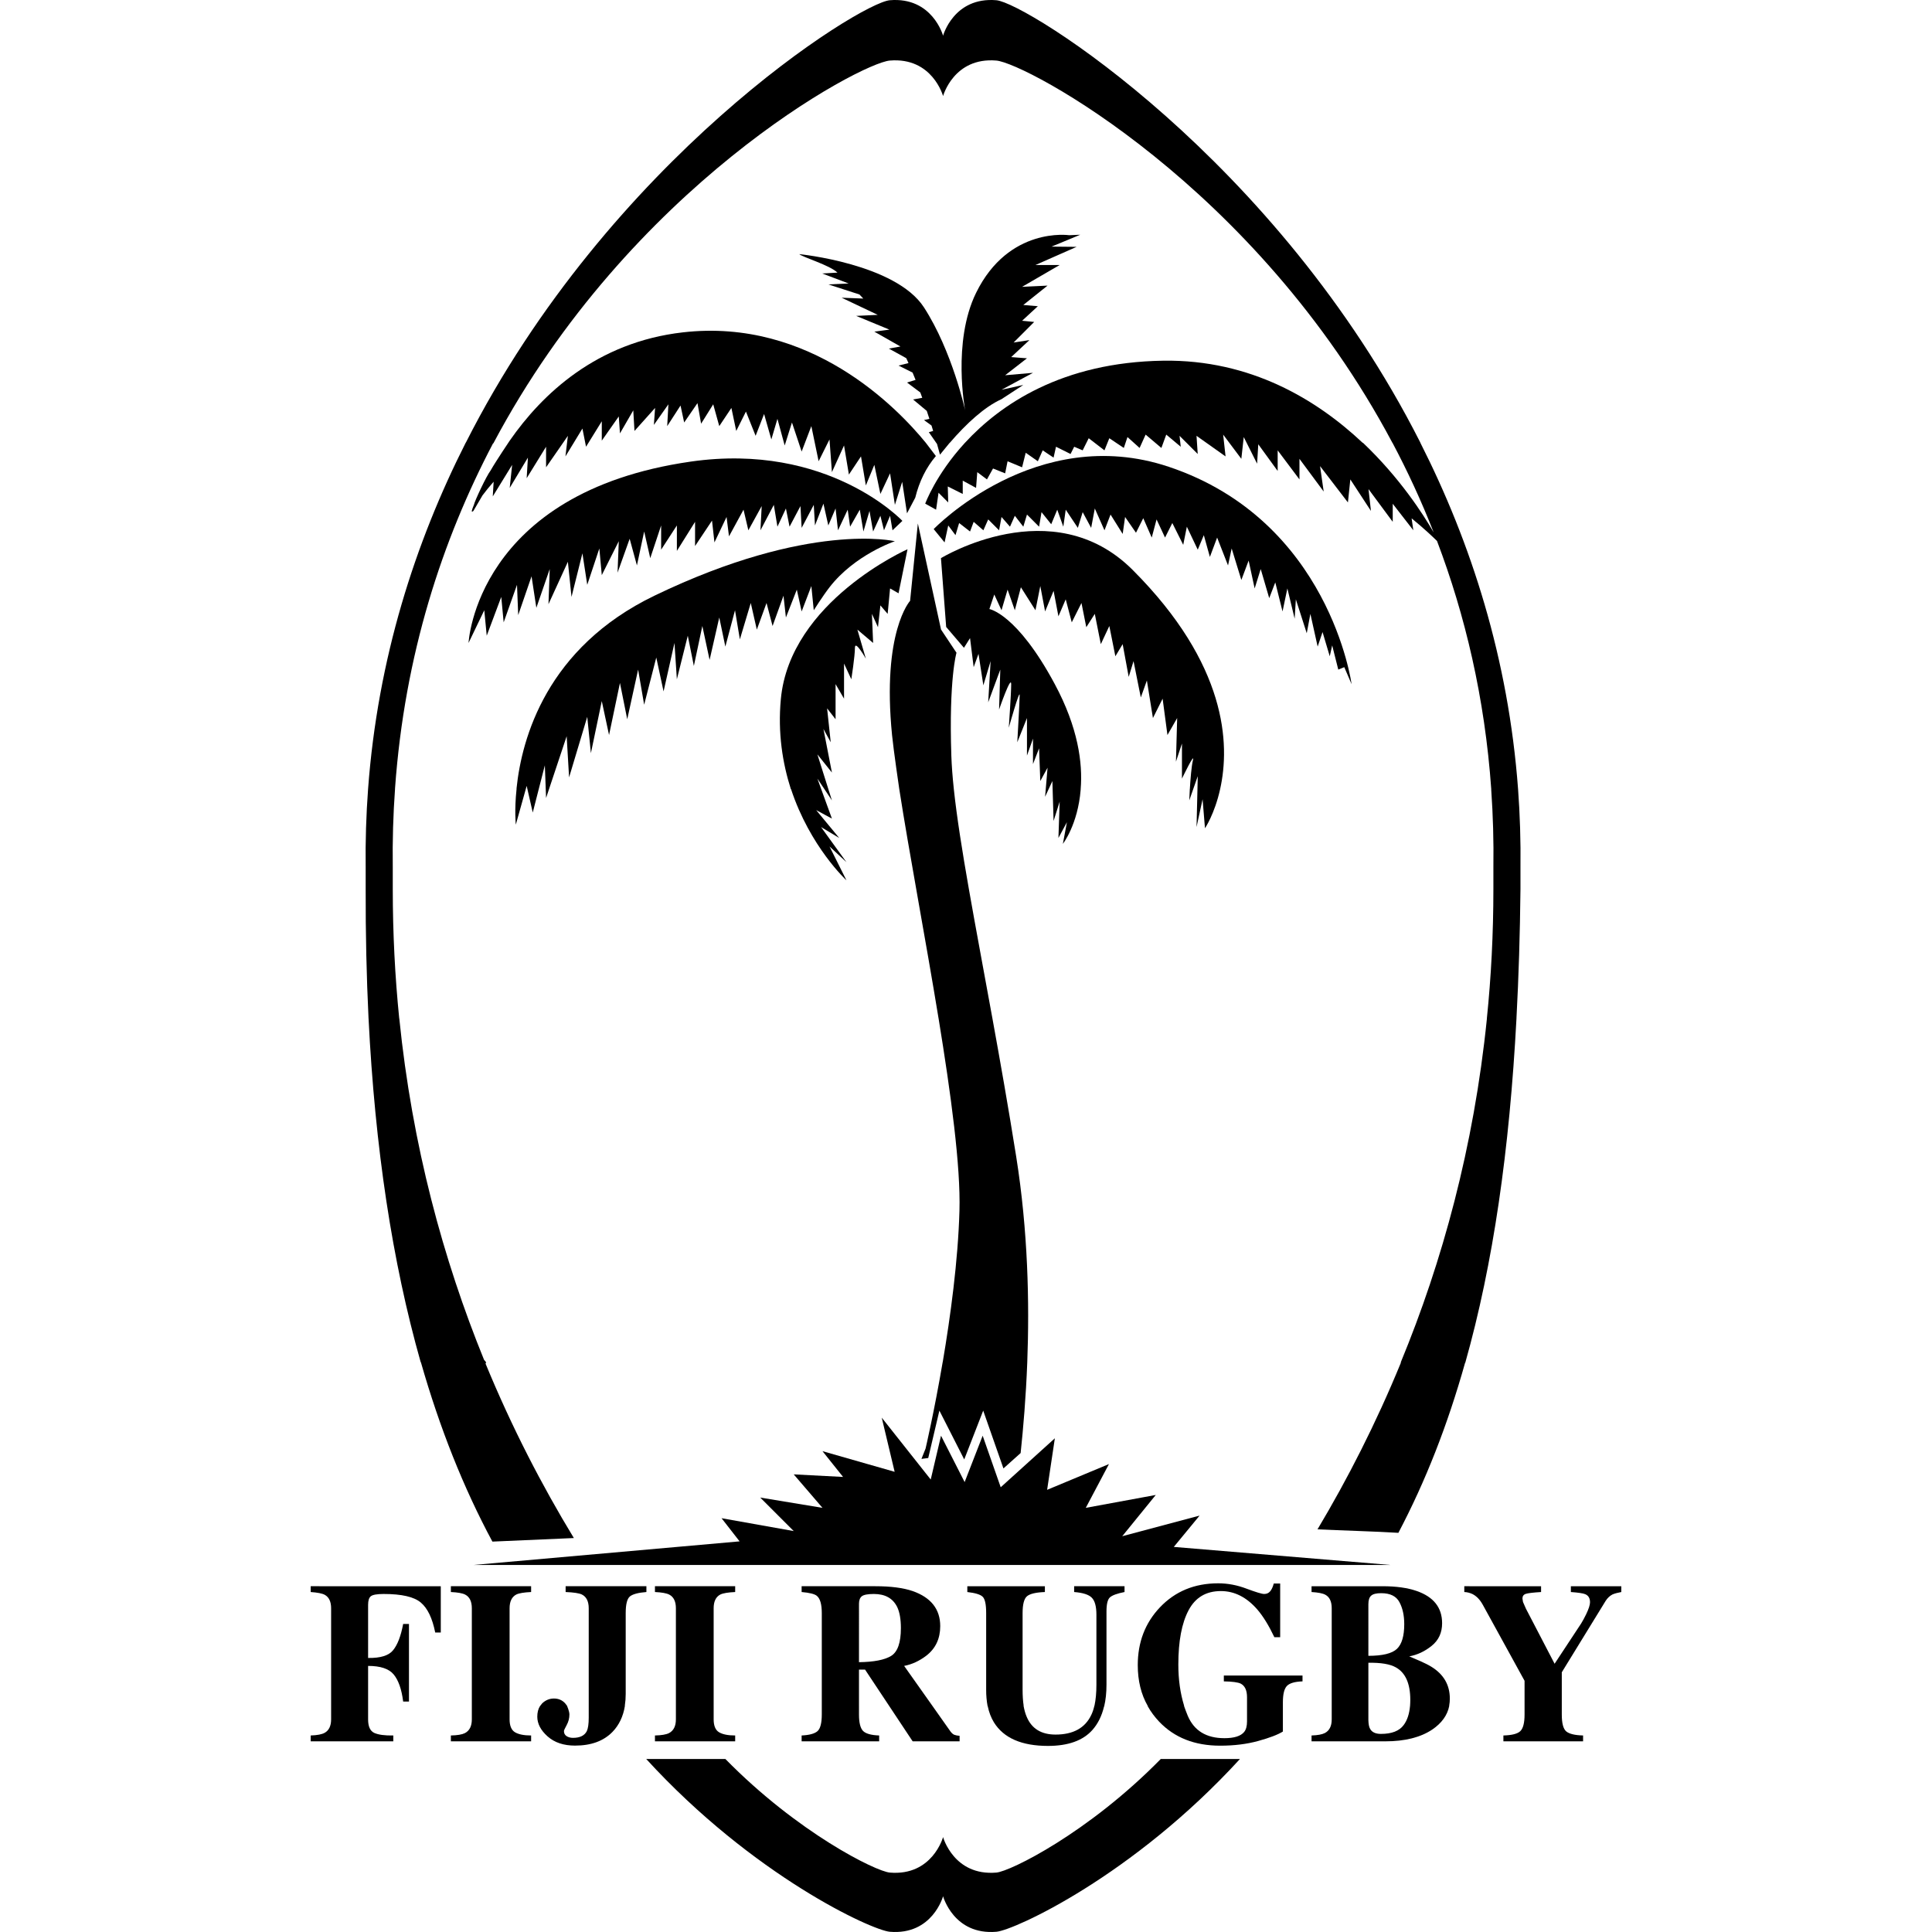 <?xml version="1.0" encoding="UTF-8"?>
<!-- Generator: Adobe Illustrator 15.1.0, SVG Export Plug-In  -->
<!DOCTYPE svg PUBLIC "-//W3C//DTD SVG 1.1//EN" "http://www.w3.org/Graphics/SVG/1.1/DTD/svg11.dtd">
<svg version="1.1" xmlns="http://www.w3.org/2000/svg" xmlns:xlink="http://www.w3.org/1999/xlink" xmlns:a="http://ns.adobe.com/AdobeSVGViewerExtensions/3.0/" x="0px" y="0px" width="1000px" height="1000px" viewBox="-160.814 0 1000 1000" overflow="visible" enable-background="new -160.814 0 1000 1000" xml:space="preserve">
<defs>
</defs>
<path fill-rule="evenodd" clip-rule="evenodd" d="M354.889,969.247c-22.051,1.844-27.569-18.383-27.569-18.383  s-5.518,20.227-27.558,18.383c-7.262-0.613-47.668-20.599-85.133-58.805h-40.97c55.425,60.561,116.844,88.674,126.104,89.439  c22.04,1.844,27.558-18.383,27.558-18.383s5.518,20.227,27.569,18.383c9.272-0.766,70.688-28.879,126.101-89.439h-40.986  C402.537,948.648,362.146,968.633,354.889,969.247z"/>
<path fill-rule="evenodd" clip-rule="evenodd" d="M283.796,864.179h3.138l12.53,18.874l12.111,18.253h24.299v-2.851  c-1.075-0.081-1.985-0.25-2.727-0.524c-0.725-0.306-1.43-0.934-2.086-1.86l-9.188-13.018l-14.705-20.782  c4.056-0.782,7.898-2.555,11.547-5.35c4.745-3.705,7.133-8.789,7.133-15.24c0-8.749-4.757-14.807-14.274-18.149  c-4.914-1.676-11.334-2.506-19.261-2.506h-38.207v3.005c4.056,0.354,6.667,1.008,7.818,1.926c1.756,1.385,2.618,4.39,2.618,8.989  v48.107v4.382c-0.008,4.407-0.745,7.282-2.203,8.596c-1.47,1.305-4.213,2.062-8.233,2.247v3.028h40.128v-3.028  c-4.181-0.146-6.956-0.942-8.354-2.36c-1.398-1.482-2.086-4.31-2.086-8.482v-4.382V864.179z M283.796,830.129  c0-1.812,0.479-3.109,1.446-3.892c1.007-0.797,3.098-1.199,6.259-1.199c5.836,0,9.868,2.255,12.079,6.774  c1.269,2.658,1.905,6.299,1.905,10.906c0,7.508-1.676,12.293-5.047,14.379c-3.319,2.047-8.873,3.142-16.643,3.246V830.129z"/>
<path fill-rule="evenodd" clip-rule="evenodd" d="M350.354,883.053h0.064c0.653,3.19,1.732,5.978,3.19,8.386  c5.034,8.168,14.387,12.244,28.041,12.244c10.432-0.016,18.076-2.763,22.966-8.249c2.844-3.206,4.857-7.25,6.042-12.22l0.048,0.008  c0.797-3.326,1.192-7.057,1.192-11.164v-37.981c0-3.827,0.612-6.26,1.812-7.314c1.248-1.08,3.753-1.99,7.532-2.731v-3.005h-26.084  v3.005c4.567,0.354,7.612,1.346,9.159,2.956c1.57,1.604,2.368,4.52,2.368,8.781v36.29c0,4.115-0.322,7.636-0.999,10.793h-0.04  c-0.419,1.821-0.95,3.432-1.627,4.818c-3.215,6.766-9.377,10.142-18.487,10.142c-7.354,0-12.325-3.045-14.911-9.151  c-0.717-1.635-1.256-3.625-1.619-5.606v-0.354c-0.346-2.328-0.523-5.011-0.523-8.015v-39.738c0-4.566,0.766-7.491,2.312-8.765  c1.554-1.272,4.632-1.98,9.223-2.15v-3.005H339.87v3.005c4.148,0.476,6.783,1.281,7.95,2.449c1.204,1.16,1.801,3.972,1.801,8.466  v39.738C349.621,877.616,349.854,880.331,350.354,883.053z"/>
<polygon fill-rule="evenodd" clip-rule="evenodd" points="446.737,800.678 460.085,784.479 420.058,795.144 437.409,773.79   401.184,780.459 413.179,757.799 381.175,771.131 385.178,744.452 357.153,769.802 347.812,743.115 338.48,767.127 326.256,743.115   320.928,765.798 295.573,733.778 302.251,761.803 264.902,751.122 275.56,764.461 250.016,763.132 264.902,780.459 232.676,775.135   250.016,792.478 212.654,785.817 222.003,797.811 84.179,810.031 559.006,810.031 "/>
<path fill-rule="evenodd" clip-rule="evenodd" d="M208.571,832.45c0-3.545,1.147-5.938,3.476-7.138  c1.397-0.685,3.955-1.111,7.665-1.281v-3.005h-41.525v3.005c3.544,0.17,6.029,0.612,7.423,1.346c2.276,1.2,3.419,3.553,3.419,7.073  v50.604v6.88c0,3.512-1.208,5.88-3.592,7.129c-1.471,0.732-3.899,1.144-7.25,1.216v3.028h41.525v-3.028  c-3.709,0-6.497-0.563-8.357-1.676c-1.861-1.119-2.783-3.359-2.783-6.669v-6.88V832.45z"/>
<path fill-rule="evenodd" clip-rule="evenodd" d="M72.559,824.031c3.556,0.17,6.042,0.612,7.431,1.346  c2.275,1.2,3.416,3.553,3.416,7.073v50.604v6.88c0,3.512-1.204,5.88-3.593,7.129c-1.47,0.732-3.891,1.144-7.254,1.216v3.028h41.534  v-3.028c-3.713,0-6.5-0.563-8.361-1.676c-1.849-1.119-2.783-3.359-2.783-6.669v-6.88V832.45c0-3.545,1.164-5.938,3.48-7.138  c1.397-0.685,3.951-1.111,7.665-1.281v-3.005H72.559V824.031z"/>
<path fill-rule="evenodd" clip-rule="evenodd" d="M173.763,821.026h-41.808v3.005c4.185,0.17,6.979,0.597,8.406,1.281  c2.348,1.168,3.548,3.544,3.548,7.138v50.604v6.033c0,3.238-0.338,5.551-0.999,6.96c-1.196,2.312-3.577,3.464-7.129,3.464  c-1.309,0-2.428-0.298-3.379-0.918c-0.878-0.588-1.317-1.458-1.317-2.618c0-0.314,0.456-1.337,1.402-3.061  c0.955-1.741,1.426-3.585,1.426-5.526c0-1.668-1.261-4.52-1.261-4.52l-0.991-1.281c-1.51-1.618-3.415-2.433-5.748-2.433  c-2.312,0-4.333,0.839-6.078,2.481l-1.087,1.378h-0.032c-0.958,1.498-1.43,3.343-1.43,5.542c0,3.633,1.776,7.04,5.333,10.206  c3.593,3.19,8.317,4.761,14.206,4.761c8.321,0,14.762-2.36,19.37-7.08c3.415-3.513,5.562-8.064,6.424-13.389l-0.016-0.298  c0.293-1.869,0.447-3.875,0.447-5.985v-41.824c0-4.566,0.717-7.435,2.187-8.643c1.479-1.192,4.326-1.942,8.527-2.272V821.026z"/>
<path fill-rule="evenodd" clip-rule="evenodd" d="M0,824.031c3.556,0.25,5.997,0.733,7.313,1.459  c2.163,1.216,3.259,3.528,3.259,6.96v50.604v6.88c0,3.391-1.116,5.719-3.315,6.951c-1.441,0.813-3.842,1.281-7.257,1.394v3.028  h42.757v-3.028c-4.422,0.081-7.708-0.362-9.859-1.329c-2.135-1.007-3.182-3.343-3.182-7.016v-6.88v-20.782  c6.368,0,10.774,1.457,13.215,4.397c2.461,2.948,4.125,7.629,4.93,14.041h3.009v-40.141h-3.009  c-1.164,6.187-2.884,10.697-5.16,13.517c-2.239,2.828-6.585,4.181-12.985,4.068v-27.501c0-2.167,0.447-3.633,1.377-4.415  c0.967-0.797,3.186-1.199,6.666-1.199c9.364,0,15.785,1.474,19.265,4.462c3.48,2.933,5.957,8.097,7.423,15.482h2.888v-23.957H0  V824.031z"/>
<path fill-rule="evenodd" clip-rule="evenodd" d="M472.644,870.277c4.357,0.073,7.266,0.468,8.699,1.145  c2.199,1.119,3.303,3.479,3.303,7.088v4.544v7.975c0,2.441-0.515,4.262-1.514,5.454c-1.74,2.118-5.132,3.197-10.206,3.197  c-9.361,0-15.685-3.866-18.971-11.615c-0.701-1.676-1.346-3.456-1.894-5.011v-0.233c-1.974-6.437-2.972-13.51-2.972-21.258  c0-12.06,1.764-21.404,5.283-28.058c3.513-6.662,9.095-9.973,16.74-9.973c7.057,0,13.371,3.206,18.913,9.61  c2.981,3.479,5.913,8.24,8.765,14.266h3.013v-27.782h-3.311c-0.483,1.828-1.128,3.181-1.909,4.075  c-0.772,0.895-1.779,1.338-3.061,1.338c-1.201,0-4.246-0.927-9.11-2.739c-4.883-1.853-9.764-2.779-14.678-2.779  c-12.269,0-22.33,4.165-30.208,12.479c-7.637,8.071-11.438,18.035-11.438,29.86c0,8.056,1.732,15.185,5.203,21.194v0.169  c1.58,2.803,3.536,5.438,5.817,7.854c7.894,8.321,18.438,12.486,31.616,12.486c7.274,0,13.84-0.813,19.72-2.44  c5.873-1.619,10.118-3.238,12.761-4.874v-13.194v-1.941c0-4.1,0.66-6.879,1.974-8.354c1.353-1.515,4.076-2.344,8.184-2.481v-3.028  h-40.72V870.277z"/>
<path fill-rule="evenodd" clip-rule="evenodd" d="M652.264,821.026v3.005c3.818,0.282,6.307,0.646,7.41,1.112  c1.684,0.701,2.505,2.086,2.505,4.181c0,1.337-0.668,3.447-2.029,6.267c-0.895,1.837-1.756,3.416-2.546,4.696l-13.759,20.872  l-14.846-28.524l-1.507-3.439l-0.289-1.788c0-1.233,0.563-2.055,1.74-2.434c1.168-0.378,3.793-0.692,7.901-0.942v-3.005H597.1v3.005  c1.426,0.041,2.852,0.403,4.236,1.047c2.087,1.056,3.844,2.876,5.285,5.454l21.677,39.447v13.074v4.382  c0,4.326-0.733,7.186-2.198,8.596c-1.435,1.385-4.351,2.135-8.757,2.247v3.028h41.243v-3.028c-4.253-0.112-7.16-0.813-8.708-2.094  c-1.546-1.306-2.312-4.214-2.312-8.749v-4.382v-17.488l22.692-36.942c0.951-1.498,2.151-2.626,3.585-3.359  c1.104-0.467,2.618-0.878,4.527-1.232v-3.005H652.264z"/>
<path fill-rule="evenodd" clip-rule="evenodd" d="M580.103,862.73c-3.246-2.006-7.08-3.448-11.487-5.397  c4.197-0.773,8.048-2.586,11.608-5.453c3.601-2.893,5.396-6.8,5.396-11.713c0-8.088-4.405-13.654-13.234-16.699  c-4.665-1.619-10.553-2.441-17.617-2.441h-36.725v3.005c3.447,0.21,5.824,0.677,7.146,1.41c2.215,1.2,3.294,3.52,3.294,7.009v50.604  v6.88c0,3.472-1.184,5.84-3.528,7.064c-1.409,0.749-3.689,1.168-6.911,1.28v3.028h38.239c10.077,0,18.165-2.037,24.23-6.089  c4.93-3.336,7.854-7.476,8.78-12.164v-0.282c0.226-1.151,0.322-2.344,0.322-3.576C589.616,872.154,586.459,866.668,580.103,862.73z   M547.454,830.363c0-2.159,0.491-3.649,1.458-4.455c0.95-0.861,2.674-1.28,5.163-1.28c4.664,0,7.806,1.546,9.441,4.623  c1.675,3.11,2.505,6.904,2.505,11.424c0,6.121-1.265,10.375-3.777,12.768c-2.521,2.392-7.428,3.608-14.79,3.608V830.363z   M569.034,882.884L569.034,882.884c-0.37,4.196-1.449,7.523-3.311,9.996c-2.247,3.062-6.163,4.584-11.769,4.584  c-2.747,0-4.608-0.846-5.566-2.554c-0.588-0.959-0.878-2.481-0.935-4.575v-7.282v-22.41c6.452-0.104,11.205,0.677,14.218,2.385  c4.986,2.779,7.475,8.378,7.475,16.812C569.146,880.838,569.115,881.796,569.034,882.884z"/>
<path fill-rule="evenodd" clip-rule="evenodd" d="M111.792,406.78l3.146,13.787l6.259-24.444l0.637,16.917l10.653-31.972  l1.257,21.315l9.4-31.344l1.889,18.802l5.635-26.958l3.762,17.565l5.646-26.958l3.766,18.793l5.635-25.701l3.125,18.185  l6.275-24.444l3.773,17.548l5.639-25.084l1.245,18.806l5.651-22.555l3.142,15.66l4.39-20.683l3.757,17.553l5.003-21.951l3.15,15.056  l5.002-18.81l2.514,15.06l5.639-18.817l3.137,13.787l5.022-13.787l3.126,11.91l5.651-15.675l1.256,11.277l5.643-14.419l2.497,11.29  l5.022-13.154l1.252,12.53c0,0,4.705-7.467,8.177-11.93c13.13-16.917,33.82-23.799,33.82-23.799s-44.168-10.529-124.416,28.169  c-55.792,26.893-68.725,73.699-71.416,99.714v0.415c-1.184,10.992-0.391,18.407-0.391,18.407L111.792,406.78z"/>
<path fill-rule="evenodd" clip-rule="evenodd" d="M28.459,460.168c-0.065,23.062,0.431,45.312,1.478,66.924h0.008  c3.343,66.885,12.236,125.97,26.99,177.984h0.097c9.763,34.139,22.072,65.056,37.015,92.855l42.167-1.845  c-16.47-27.099-32.101-57.243-45.703-90.27l0.29-0.686l-1.088-1.328c-21.057-51.732-37.175-110.649-43.865-176.712h-0.033  c-2.171-21.581-3.335-43.886-3.335-66.924v-11.032c-0.197-14.021,0.222-27.658,1.164-40.704v-0.237  c4.926-69.374,24.46-128.718,50.741-178.706h0.157C165.236,96.164,284.484,32.623,299.762,31.346  c22.04-1.836,27.558,18.382,27.558,18.382s5.518-20.219,27.569-18.382c15.249,1.277,134.261,64.689,204.986,197.825h0.049  c7.75,14.612,14.942,30.067,21.322,46.383c-5.429-9.417-17.568-28.295-36.611-46.383h-0.169  c-23.684-22.293-57.951-43.104-103.062-42.476c-52.642,0.733-84.599,22.793-102.731,42.476l-0.173,0.177  c-15.031,16.441-20.424,31.344-20.424,31.344l5.627,3.125l1.272-8.772l5.011,5.022l-0.226-8.273l7.741,3.879v-6.896l6.899,3.758  l0.625-8.148l5.014,3.762l3.142-5.655l6.268,2.513l1.257-6.259l7.516,3.125l1.877-7.523l6.275,4.398l2.513-5.646l5.632,3.766  l1.256-5.635l7.532,3.75l1.885-3.75l4.382,1.869l3.134-6.275l8.145,6.275l2.521-6.275l7.507,5.031l1.894-5.639l6.274,5.639  l3.118-6.908l8.16,6.908l2.521-6.908l7.499,6.283l-0.62-5.651l9.408,9.401l-0.62-9.401l15.032,10.654l-1.249-11.286l9.409,12.542  l1.248-11.274l6.912,13.779l0.612-10.037l10.036,13.807v-10.665l11.278,15.047v-10.657l12.542,16.932l-1.885-13.167l14.427,18.81  l1.249-11.918l10.666,16.308l-1.258-11.29l12.535,16.933v-9.349l10.665,13.731l-0.887-6.187c6.533,5.341,11.004,9.619,13.139,11.712  c14.54,38.288,24.747,81.215,28.074,128.424v0.415c0.91,13.078,1.312,26.502,1.111,40.289v11.032  c0,23.135-1.169,45.533-3.368,66.924v0.274c-6.767,66.464-23.15,125.93-44.546,177.71v0.354  c-12.881,31.399-27.598,60.157-43.121,86.161c10.843,0.531,31.489,1.127,41.864,1.805c14.073-26.729,25.479-55.801,34.525-88.03  l0.089,0.008c14.46-51.232,22.885-109.933,26.51-178.282v-0.234c1.145-21.254,1.82-43.455,2.062-66.69v-11.032  c0.177-13.851-0.266-27.437-1.24-40.704c-5.01-67.577-24.344-127.533-50.58-179.261v-0.081  C500.031,82.336,370.38,1.412,354.889,0.119c-22.051-1.84-27.569,18.362-27.569,18.362s-5.518-20.203-27.558-18.362  c-15.511,1.293-145.11,82.193-219.45,228.971h-0.044C54.043,280.874,34.694,340.854,29.7,408.432  c-0.982,13.267-1.422,26.853-1.24,40.704V460.168z"/>
<path fill-rule="evenodd" clip-rule="evenodd" d="M89.846,315.863l1.272,13.175l7.52-20.07l1.245,13.155l6.903-19.43l0.625,15.68  l6.907-20.07l2.485,16.3l6.924-20.062l-0.648,18.186l10.041-21.943L135,308.967l5.643-22.575l2.501,16.3l6.259-18.81l1.265,13.799  l8.792-17.548l-0.632,16.284l6.267-17.544l3.758,13.794l3.75-17.561l3.15,13.799l5.634-16.933v12.535l8.148-12.535v13.175  l9.413-15.047v12.526l8.772-13.159l1.265,11.282l6.263-13.167l1.261,10.033l7.52-13.799l2.505,10.666l6.899-12.535l-0.641,12.535  l6.916-13.159l1.876,11.29l4.39-9.421l1.877,9.421l5.643-10.666l0.62,11.27l6.275-11.894l0.621,10.649l4.382-11.281l2.525,11.281  l3.758-8.78l1.257,11.29l5.019-10.666l1.24,8.797l5.019-8.797l1.885,11.29l3.138-10.649l1.877,10.649l3.766-8.144l1.869,7.52  l3.138-7.52l1.261,7.52l5.115-4.878c0,0-38.42-40.925-109.602-30.675C85.516,254.94,81.706,332.787,81.706,332.787L89.846,315.863z"/>
<path fill-rule="evenodd" clip-rule="evenodd" d="M294.876,313.35l3.758,4.39l1.249-13.163l4.39,2.505l4.644-22.801  c0,0-60.875,26.905-65.567,77.585c-1.639,17.549,0.89,33.108,5.172,46.564h0.097c9.819,29.841,28.697,47.241,28.697,47.241  l-8.772-17.545l8.772,8.144l-13.163-18.189l9.401,5.639l-11.918-14.407l8.152,4.39l-5.55-15.273l-1.969-5.425l3.617,5.425  l3.903,5.86l-1.853-5.86l-5.667-17.959l7.52,9.401l-4.394-22.567l3.773,6.891l-1.88-17.557l4.39,5.643V354.11l4.382,7.528v-18.185  l3.77,8.14c0,0,1.869-11.91,1.869-16.3c0-4.37,5.651,5.639,5.651,5.639l-4.382-15.04l8.144,6.896l-0.625-15.047l3.138,6.899  L294.876,313.35z"/>
<path fill-rule="evenodd" clip-rule="evenodd" d="M458.514,428.083l3.126-14.416l1.24,15.04c0,0,4.971-7.334,7.846-20.259v-0.017  c5.181-23.224,3.666-64.467-45.312-113.469c-41.478-41.478-99.19-6.058-99.19-6.058l2.698,35.609l9.204,10.778l3.149-5.011  l1.881,15.04l2.502-6.884l2.513,16.292l3.754-12.53l-1.249,21.322l6.26-16.94l-0.629,20.691c0,0,6.268-18.186,6.268-13.163  c0,5.006-1.249,22.563-1.249,22.563s5.639-20.066,5.639-16.925c0,3.134-1.231,24.448-1.231,24.448l5.01-12.542v19.438l3.117-8.781  v13.179l3.15-8.164l0.628,16.937l3.762-6.896l-1.273,15.047l3.771-8.152l0.62,20.687l3.149-10.021l-0.637,18.793l4.39-8.14  l-2.094,11.205c0,0,7.757-9.9,9.216-28.101v-0.254c1.119-13.457-1.346-31.883-13.396-54.322  c-19.56-36.471-33.857-38.867-33.857-38.867l2.53-7.528l3.745,8.148l3.142-10.666l3.754,10.666l3.134-11.906l7.54,11.906  l2.505-12.53l2.488,13.154l4.392-10.665L387.03,319l3.77-8.785l3.126,11.906l5.026-10.017l2.498,12.534l4.397-6.899l3.117,15.668  l4.407-9.393l3.125,15.668l3.777-6.275l3.126,16.94l2.506-8.148l3.761,18.797l3.142-8.78l3.135,19.438l5.01-10.017l2.506,18.81  l5.026-8.792l-0.629,22.583l3.109-9.404v18.173c0,0,6.912-14.419,5.655-9.409c-0.741,3.017-1.272,9.84-1.57,14.834h-0.024  c-0.177,3.468-0.274,5.86-0.274,5.86l2.046-5.86l2.336-6.674l-0.145,6.674L458.514,428.083z"/>
<path fill-rule="evenodd" clip-rule="evenodd" d="M476.695,283.883l5.011,16.308l3.77-10.033l3.117,14.419l3.134-10.037  l4.406,15.052l3.134-8.152l3.754,15.047l2.505-11.91l3.77,15.672l0.621-10.033l5.638,17.557l1.878-10.033l3.77,16.933l2.529-7.524  l3.729,12.534l1.258-5.635l3.157,12.534l3.109-1.26l3.77,8.788c0,0-11.294-84.643-94.675-112.518  c-68.625-22.926-121.621,32.266-121.621,32.266l5.635,6.892l1.893-8.777l3.758,5.023l1.885-6.279l5.646,4.39l1.881-5.006  l5.015,4.382l2.505-5.635l5.631,5.635l1.257-6.9l4.382,5.031l2.514-5.651l4.39,5.651l1.894-6.283l6.268,6.283l1.256-7.536  l5.02,6.268l3.125-7.528l3.134,8.797l1.256-8.797l6.268,9.401l2.505-8.141l4.383,8.141l1.893-10.025l5.003,11.29l3.142-8.152  l6.282,10.037l1.241-8.785l5.646,8.152l3.763-7.528l4.39,10.033l2.497-9.393l4.391,9.393l3.762-7.523l5.647,11.286l1.876-9.389  l5.646,11.894l3.142-7.512l3.135,11.273l3.753-10.029l5.639,14.427L476.695,283.883z"/>
<path fill-rule="evenodd" clip-rule="evenodd" d="M310.254,310.981c0,0-14.681,15.994-9.336,69.575  c0.757,7.681,3.729,27.875,3.729,27.875c5.075,32.669,13.501,76.921,20.328,118.661h0.008c6.448,39.487,11.471,76.68,10.814,99.549  c-0.721,25.954-4.672,54.897-8.647,78.307h-0.024c-4.423,25.938-8.87,44.836-8.87,44.836l-2.135,5.341l3.517-0.459l5.772-24.536  l12.856,25.277l9.824-25.27l10.472,29.926l8.901-7.967c1.36-12.832,2.738-28.814,3.432-46.995  c1.168-30.788,0.402-67.859-5.735-106.493c-4.021-25.237-8.25-49.194-12.31-71.516c-8.849-48.707-16.863-89.548-19.969-118.661  v-0.016c-0.669-6.292-1.108-12.026-1.285-17.202c-1.333-40.02,2.663-53.351,2.663-53.351l-8.003-12.011l-11.994-54.897  L310.254,310.981z"/>
<path fill-rule="evenodd" clip-rule="evenodd" d="M192.653,172.025c-44.635,5.099-72.87,31.92-89.673,56.106  c0,0-7.306,10.842-9.844,15.378c-2.227,2.896-8.245,15.764-8.66,17.814c-1.116,2.719-1.639,4.29-0.266,3.133l4.713-8.039  c1.587-2.135,3.504-4.52,5.768-7.081l-0.443,7.596l10.025-16.316l-1.261,11.918l9.417-15.668l-0.637,10.657l10.042-16.292v10.641  l8.816-12.703l2.469-3.589l-0.427,3.589l-0.83,7.065l4.31-7.065l4.471-7.358l1.462,7.358l0.415,2.062l1.273-2.062l6.875-11.112  v10.024l8.792-12.53l0.616,8.772l6.892-11.918l0.624,10.665l10.666-11.914l-0.625,8.776l7.512-10.654l-0.612,11.286l6.896-10.665  l1.885,8.78l6.888-10.025l1.876,10.649l6.268-10.025l3.133,11.286l6.275-9.408l2.509,11.914l5.022-10.041l5.011,12.55l4.382-11.29  l3.758,13.171l3.149-10.666l3.368,12.373l0.39,1.414l0.455-1.414l3.303-10.488l3.5,10.488l1.514,4.567l1.74-4.567l3.282-8.604  l1.78,8.604l1.99,9.578l4.769-9.578l0.866-1.708l0.117,1.708l1.128,15.216l6.271-13.802l2.518,15.063l6.259-9.412l2.514,15.047  l4.394-10.666l3.133,15.056l5.007-10.666l2.505,16.316l3.778-11.918l2.489,16.304l4.27-8.104  c2.095-8.446,5.643-15.623,10.673-21.552l-5.236-6.883C303.673,211.159,258.731,164.445,192.653,172.025z"/>
<path fill-rule="evenodd" clip-rule="evenodd" d="M252.871,131.535c1.869,1.655,15.68,5.651,19.789,9.57l-7.878,0.455l13.662,5.171  l-10.524,0.475l16.11,5.22l1.986,2.106l-11.197-0.431l18.692,8.869l-11.177,0.536l17.223,7.112l-7.814,1.04l13.509,7.688  l-5.986,1.08l8.998,4.966l1.156,2.542l-5.147,1.281l7.262,3.633l1.542,3.786l-4.423,1.357l6.888,5.155l0.999,2.763l-4.749,0.862  l7.089,5.909l1.357,4.116l-2.795,0.632l3.891,2.831l0.85,2.788l-2.239,0.652l3.79,5.47l0.455,0.641l1.526,5.53  c1.619-2.042,3.287-4.044,4.97-6.086h0.064c8.704-10.102,18.008-18.636,26.756-22.612l11.342-7.391l-11.285,2.505l16.296-8.78  l-14.411,1.256l11.294-8.776l-8.168-0.624l9.425-8.785l-8.168,1.245l10.649-10.657l-6.26-0.609l8.152-7.528l-7.524-0.632  l12.551-10.033l-13.179,0.632l19.446-11.29h-12.534l21.298-9.401l-12.945-0.128l14.83-6.146l-5.703,0.25  c0,0-31.287-4.64-48.212,29.841c-12.469,25.418-5.65,60.814-5.65,60.814s-6.642-30.615-21.307-53.283  C302.771,136.453,252.871,131.535,252.871,131.535z"/>
</svg>